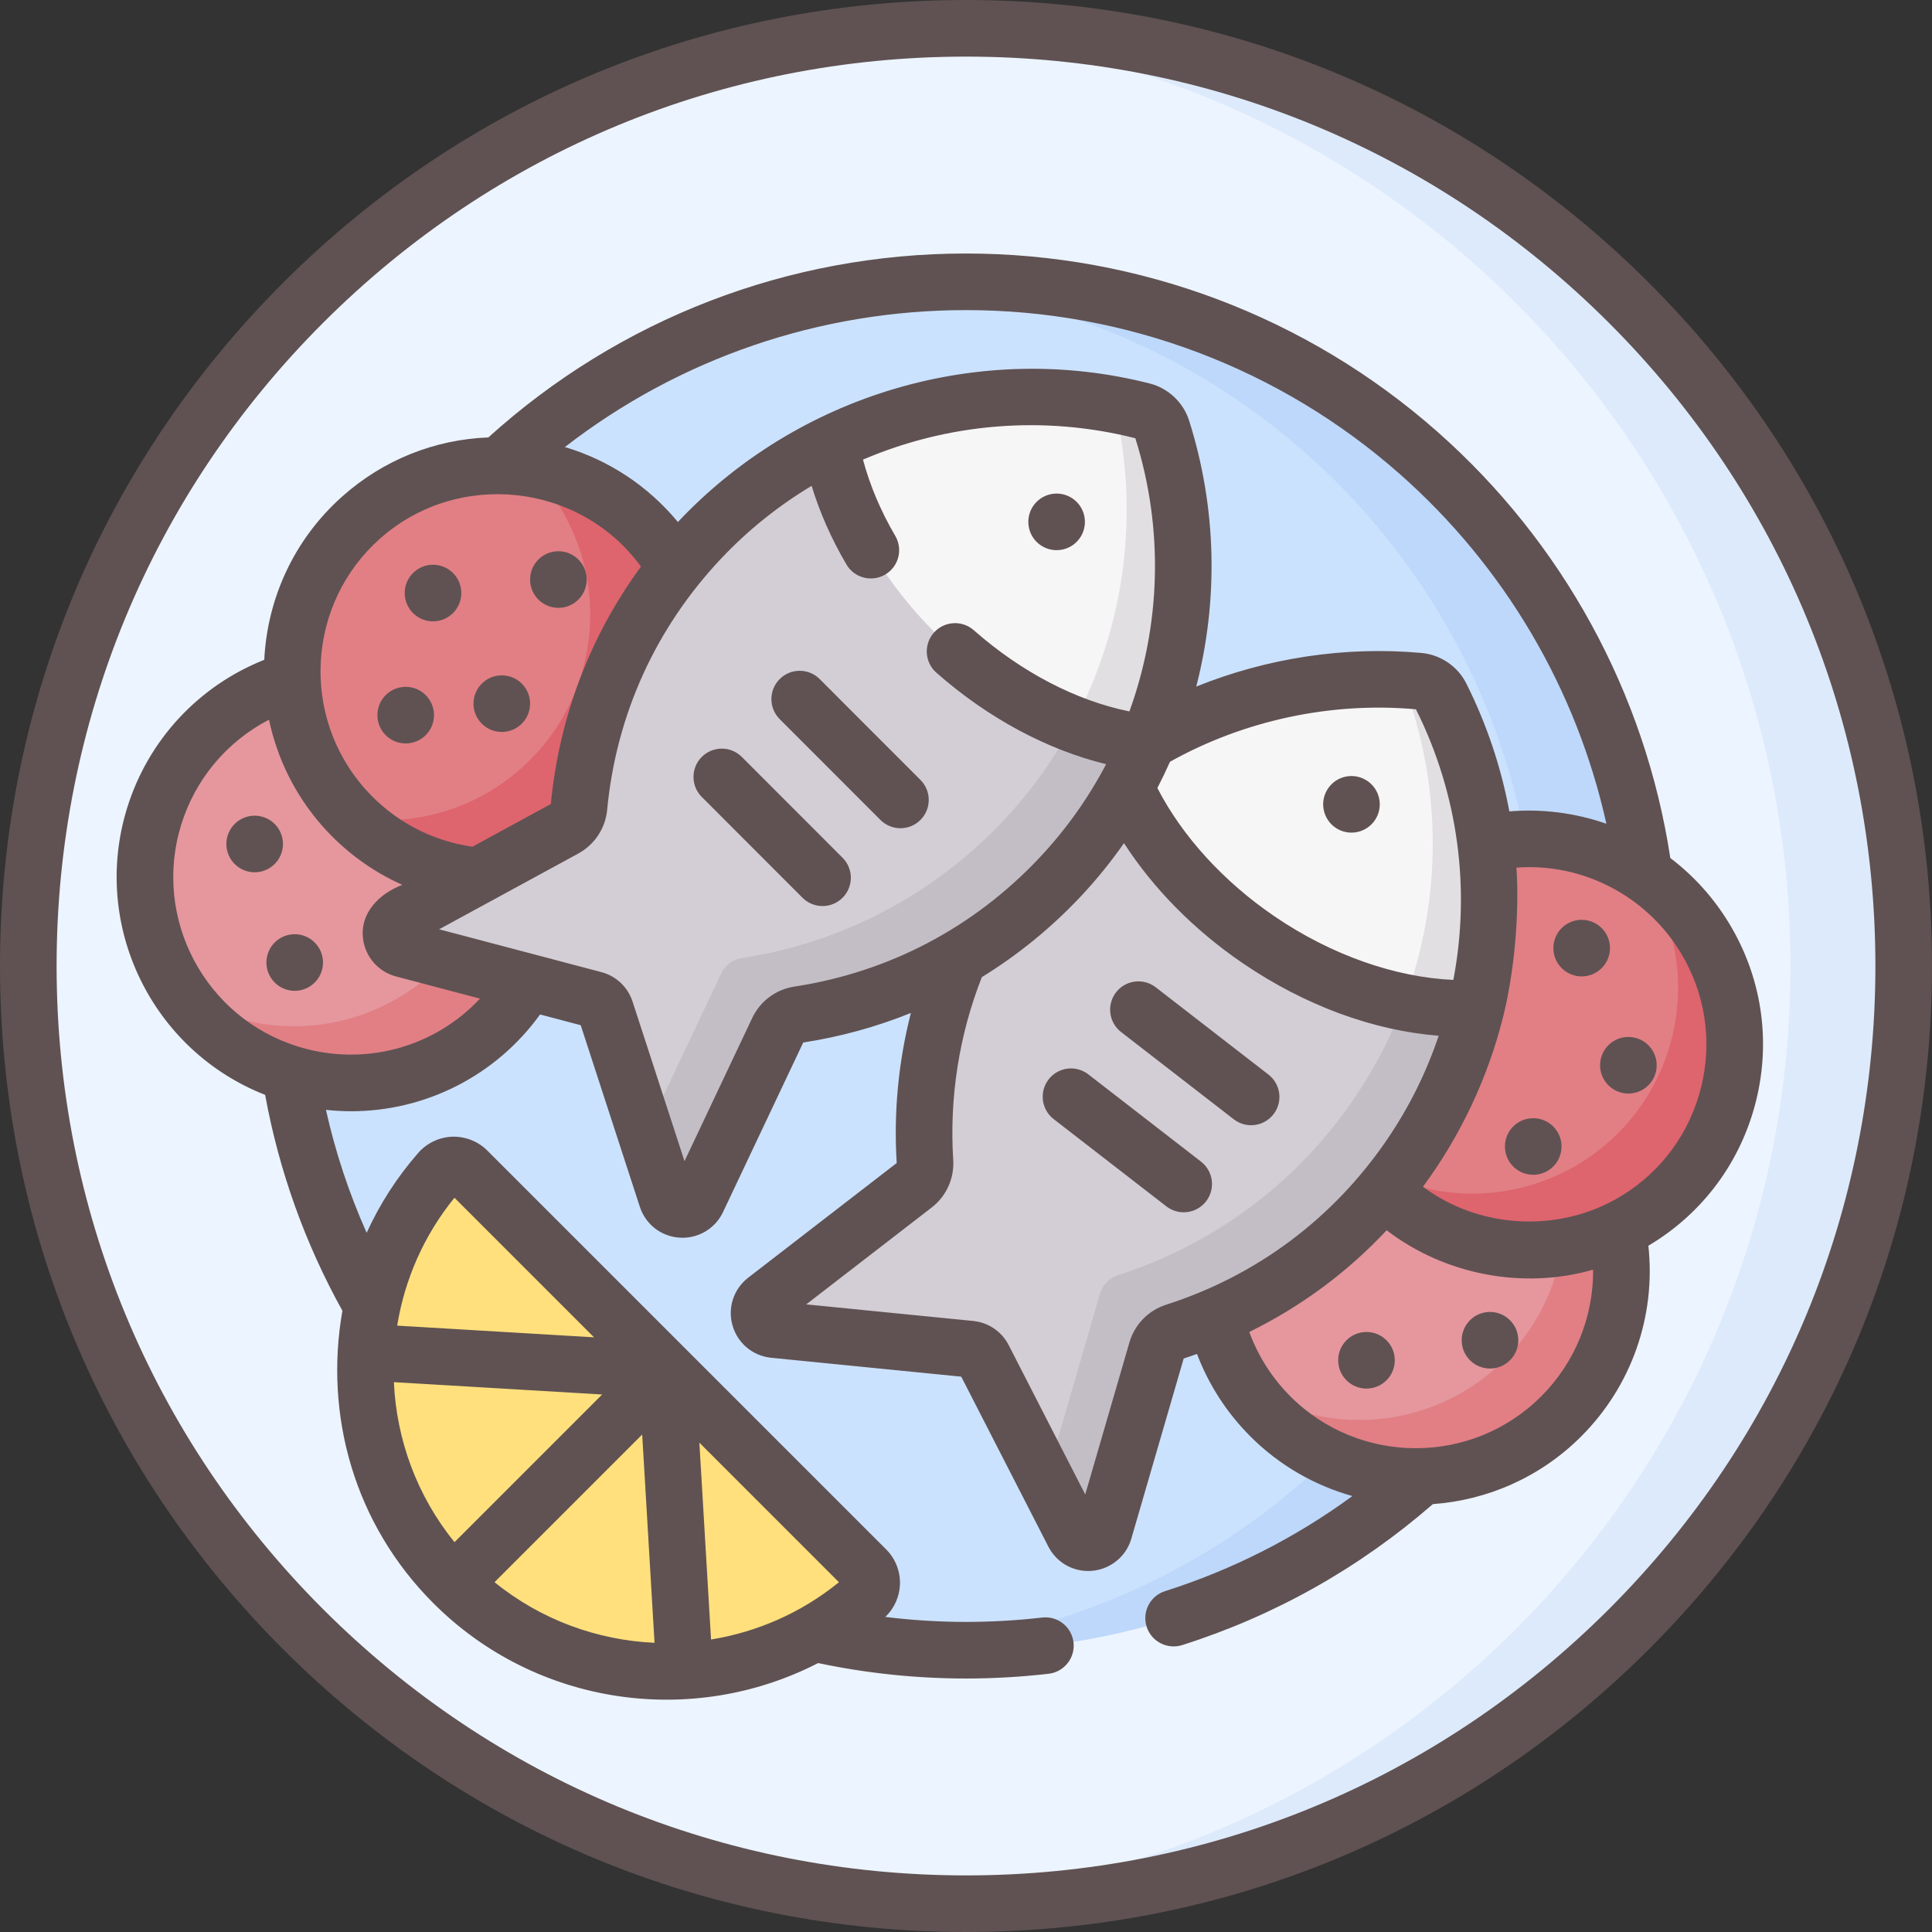 <?xml version="1.0"?>
<svg xmlns="http://www.w3.org/2000/svg" xmlns:xlink="http://www.w3.org/1999/xlink" xmlns:svgjs="http://svgjs.com/svgjs" version="1.1" width="512" height="512" x="0" y="0" viewBox="0 0 512 512" style="enable-background:new 0 0 512 512" xml:space="preserve" class=""><rect x="0" y="0" width="512" height="512" fill="#333333" stroke="none"/><g><g xmlns="http://www.w3.org/2000/svg"><g><g><g><circle cx="256" cy="256" fill="#ecf4ff" r="248.5" data-original="#ecf4ff" style="" class=""/><path d="m256 7.5c-5.038 0-10.036.168-15 .464 130.256 7.758 233.5 115.831 233.5 248.036s-103.244 240.278-233.5 248.036c4.964.296 9.962.464 15 .464 137.243 0 248.5-111.257 248.5-248.5s-111.257-248.5-248.5-248.5z" fill="#ddeafb" data-original="#ddeafb" style="" class=""/><circle cx="256" cy="256" fill="#cbe2ff" r="181.321" data-original="#cbe2ff" style="" class=""/><path d="m256 74.679c-5.052 0-10.053.217-15 .622 93.122 7.627 166.321 85.61 166.321 180.699s-73.199 173.072-166.321 180.699c4.947.405 9.948.622 15 .622 100.141 0 181.321-81.181 181.321-181.321s-81.18-181.321-181.321-181.321z" fill="#bed8fb" data-original="#bed8fb" style="" class=""/></g><g><g><circle cx="375.2" cy="336.815" fill="#e5979d" r="54.5" data-original="#e5979d" style="" class=""/><path d="m413.737 298.278c-2.567-2.567-5.33-4.817-8.235-6.765 14.202 21.183 11.952 50.122-6.765 68.839s-47.656 20.967-68.839 6.765c1.948 2.905 4.198 5.668 6.765 8.235 21.284 21.283 55.791 21.283 77.075 0 21.283-21.283 21.283-55.79-.001-77.074z" fill="#e17f85" data-original="#e17f85" style="" class=""/></g><g><circle cx="405.2" cy="276.815" fill="#e17f85" r="54.5" data-original="#e17f85" style="" class=""/><path d="m435.474 231.481c8.211 12.263 11.448 27.798 7.67 43.265-7.142 29.24-36.635 47.154-65.875 40.013-6.365-1.555-12.192-4.17-17.343-7.61 7.312 10.921 18.569 19.246 32.343 22.61 29.24 7.142 58.733-10.772 65.875-40.013 5.587-22.875-4.162-45.902-22.67-58.265z" fill="#de646e" data-original="#de646e" style="" class=""/></g></g><g><g><circle cx="92.914" cy="232.456" fill="#e5979d" r="54.5" data-original="#e5979d" style="" class=""/><path d="m123.197 187.142c8.803 13.167 11.828 30.038 6.803 46.355-8.859 28.767-39.36 44.904-68.127 36.045-5.184-1.597-9.951-3.905-14.243-6.771 6.716 10.046 16.794 17.938 29.243 21.771 28.766 8.859 59.268-7.278 68.127-36.045 7.262-23.582-2.282-48.32-21.803-61.355z" fill="#e17f85" data-original="#e17f85" style="" class=""/></g><g><circle cx="131.918" cy="177.879" fill="#e17f85" r="54.5" data-original="#e17f85" style="" class=""/><path d="m172.668 141.689c-8.805-9.914-20.417-15.852-32.577-17.689.88.865 1.745 1.753 2.577 2.689 19.987 22.506 17.945 56.952-4.56 76.939-12.591 11.183-28.919 15.464-44.363 13.13 20.265 19.935 52.794 21.025 74.363 1.87 22.505-19.986 24.547-54.433 4.56-76.939z" fill="#de646e" data-original="#de646e" style="" class=""/></g></g><g><g><g><path d="m306.521 357.818c.678-2.333 2.474-4.169 4.787-4.911 24.596-7.892 46.843-23.736 62.515-46.738 8.322-12.215 14.088-25.417 17.418-38.973 3.428-13.954-4.107-26.288-5.71-40.303s-1.079-28.886-7.452-41.583c-1.124-2.239.468-4.571-2.027-4.798-42.041-3.819-84.842 14.666-110.297 52.027-15.671 23.001-22.276 49.504-20.62 75.281.156 2.425-.896 4.768-2.819 6.252l-39.441 30.452c-3.139 2.424-1.702 7.439 2.245 7.831l52.053 5.175c1.482.147 2.788 1.037 3.467 2.362l23.864 46.549c1.809 3.529 7.003 3.032 8.11-.776z" fill="#d3ced5" data-original="#d3ced5" style="" class=""/><g><path d="m378.079 185.31c-1.124-2.239.468-4.571-2.027-4.797-1.477-.135-2.955-.234-4.433-.313 13.707 35.579 10.298 77.075-12.796 110.97-15.671 23.002-37.919 38.847-62.515 46.738-2.313.742-4.109 2.578-4.787 4.911l-13.908 47.849c-.133.459-.329.867-.568 1.229l7.458 14.548c1.809 3.529 7.003 3.032 8.11-.776l13.908-47.849c.678-2.333 2.474-4.169 4.787-4.911 24.596-7.892 46.843-23.736 62.515-46.738 8.322-12.215 14.088-25.416 17.418-38.973.296-1.203-.05-2.303.194-3.509 5.41-26.756-1.159-54.081-13.356-78.379z" fill="#c3bec6" data-original="#c3bec6" style=""/></g><path d="m376.038 180.511c-28.291-2.566-56.921 4.975-80.382 21.564 5.811 16.961 19.037 34.122 37.946 47.005s39.719 18.912 57.631 18.114c6.854-27.904-.05-52.144-12.79-77.534-1.128-2.247.099-8.922-2.405-9.149z" fill="#f7f6f7" data-original="#f7f6f7" style="" class=""/><path d="m394.662 236.451c-.394-8.475-.642-27.398-12.777-51.958-1.127-2.243-3.341-3.752-5.841-3.981-1.475-.134-2.95-.233-4.426-.312 10.414 27.031 10.936 57.475.464 85.408 6.589 1.316 13.036 1.858 19.142 1.587.063-.256.126-.512.187-.768-.024-1.529 3.254-8.663 3.251-29.976z" fill="#e2dfe3" data-original="#e2dfe3" style="" class=""/></g></g><g><g><g><path d="m206.135 272.965c1.039-2.196 3.103-3.725 5.504-4.092 25.535-3.899 50.01-16.022 69.125-36.252 10.151-10.743 17.934-22.866 23.368-35.725 5.511-13.041 2.441-25.695 3.139-39.578.718-14.297 2.311-27.716-2.035-41.46-.755-2.388.048-6.339-2.38-6.957-40.906-10.426-86.094 1.051-117.142 33.91-19.115 20.23-29.832 45.353-32.278 71.068-.23 2.419-1.639 4.566-3.773 5.727l-43.763 23.826c-3.484 1.896-2.858 7.076.977 8.088l50.578 13.35c1.44.38 2.588 1.465 3.049 2.881l16.194 49.74c1.228 3.771 6.434 4.103 8.13.517z" fill="#d3ced5" data-original="#d3ced5" style="" class=""/><g><path d="m302.835 114.715c-.755-2.389 2.45-5.194.023-5.813-2.498-.637-5.012-1.188-7.538-1.662 9.033 38.076-.671 79.812-29.555 110.382-19.115 20.23-43.59 32.354-69.125 36.252-2.402.367-4.466 1.896-5.504 4.092l-20.031 42.346 5.593 17.181c1.228 3.771 6.434 4.103 8.13.518l21.307-45.044c1.039-2.196 3.103-3.725 5.504-4.092 25.535-3.898 50.01-16.021 69.125-36.252 10.151-10.743 17.934-22.866 23.368-35.724 11.188-26.473 7.269-55.094-1.297-82.184z" fill="#c3bec6" data-original="#c3bec6" style=""/></g><path d="m302.844 108.898c-27.528-7.012-56.991-4.099-82.782 8.567 3.053 17.667 13.395 36.705 30.026 52.42s36.225 24.961 54.036 27.008c11.185-26.467 12.424-56.048 3.864-83.134-.757-2.397-2.707-4.24-5.144-4.861z" fill="#f7f6f7" data-original="#f7f6f7" style="" class=""/><path d="m313.565 148.076c-.457-1.188 1.214-8.705-4.576-30.965-.319-1.122-.648-2.241-1-3.354-.758-2.396-2.708-4.238-5.144-4.858-.004-.001-.009-.002-.013-.004-1.124-.285-2.252-.55-3.381-.802-1.362-.304-2.731-.582-4.1-.848-.01-.002-.02-.004-.03-.006 6.693 28.215 3.087 58.435-10.976 84.636 6.674 2.584 13.34 4.277 19.773 5.018 5.913-14.016 9.831-30.771 9.447-48.817z" fill="#e2dfe3" data-original="#e2dfe3" style="" class=""/></g></g></g></g><g><g><path d="m229.549 415.919c2.053 2.053 1.923 5.41-.261 7.323-31.397 27.496-79.181 26.273-109.121-3.667s-31.163-77.724-3.667-109.121c1.913-2.184 5.27-2.314 7.323-.261z" fill="#ffe07d" data-original="#ffe07d" style="" class=""/></g></g></g></g><path d="m112.495 195.129c3.097-2.75 3.378-7.491.628-10.588-2.75-3.098-7.491-3.378-10.588-.628-3.097 2.751-3.378 7.491-.628 10.589 2.75 3.097 7.491 3.378 10.588.627zm-37.839 30.742c1.219-3.959-1.002-8.156-4.96-9.375-3.959-1.22-8.156 1.001-9.375 4.96s1.002 8.156 4.96 9.375c3.958 1.22 8.156-1.001 9.375-4.96zm282.1-20.086c-4.07.771-6.744 4.696-5.972 8.766s4.696 6.743 8.765 5.973c4.07-.771 6.744-4.696 5.972-8.766-.771-4.07-4.695-6.744-8.765-5.973zm-218.797-13.704c3.097-2.75 3.378-7.49.628-10.588-2.751-3.097-7.491-3.378-10.588-.627-3.097 2.75-3.378 7.49-.628 10.588 2.75 3.097 7.491 3.378 10.588.627zm15-32.889c3.097-2.75 3.378-7.49.628-10.588-2.751-3.097-7.491-3.378-10.588-.627-3.097 2.75-3.378 7.49-.628 10.588 2.751 3.097 7.491 3.378 10.588.627zm-33.227 3.58c3.097-2.751 3.378-7.491.628-10.588-2.751-3.098-7.491-3.379-10.588-.628-3.097 2.75-3.378 7.491-.628 10.588 2.75 3.098 7.491 3.378 10.588.628zm269.828 187.102c-2.929 2.929-2.929 7.678 0 10.606 2.929 2.929 7.678 2.929 10.607 0s2.929-7.678 0-10.606c-2.93-2.929-7.678-2.929-10.607 0zm36.889-96.837c.983-4.024-1.482-8.083-5.506-9.065-4.024-.983-8.083 1.482-9.065 5.506-.983 4.024 1.482 8.083 5.506 9.065 4.023.983 8.082-1.482 9.065-5.506zm-18.347 43.507c-4.024-.982-8.083 1.482-9.065 5.507-.983 4.023 1.482 8.082 5.506 9.065 4.024.982 8.083-1.482 9.065-5.507.983-4.023-1.482-8.082-5.506-9.065zm25.216-21.528c-4.024-.983-8.083 1.482-9.065 5.506s1.482 8.082 5.506 9.065c4.024.982 8.083-1.482 9.065-5.507.983-4.023-1.482-8.082-5.506-9.064zm3.702-200.036c-48.352-48.351-112.64-74.98-181.02-74.98s-132.667 26.629-181.02 74.98c-48.351 48.352-74.98 112.64-74.98 181.02s26.629 132.668 74.98 181.02c48.353 48.351 112.64 74.98 181.02 74.98s132.668-26.629 181.02-74.98 74.98-112.64 74.98-181.02-26.629-132.668-74.98-181.02zm-10.607 351.433c-45.518 45.519-106.039 70.587-170.413 70.587s-124.894-25.068-170.413-70.587-70.587-106.039-70.587-170.413 25.068-124.894 70.587-170.413 106.039-70.587 170.413-70.587 124.895 25.068 170.413 70.587 70.587 106.039 70.587 170.413-25.068 124.895-70.587 170.413zm31.778-181.784c-4.121-6.785-9.4-12.593-15.542-17.248-6.643-43.65-28.518-83.705-61.853-113.085-34.472-30.384-78.792-47.116-124.796-47.116-46.996 0-91.822 17.294-126.58 48.741-14.293.552-27.838 5.979-38.67 15.602-12.953 11.503-19.928 27.26-20.715 43.333-17.4 6.91-30.802 21.268-36.373 39.356-9.602 31.168 6.712 64.229 36.606 75.94 3.671 20.115 10.551 39.325 20.473 57.209-4.872 27.763 3.179 56.575 24.121 77.518 27.231 27.231 68.592 33.002 101.949 15.851 12.816 2.703 25.982 4.091 39.188 4.091 7.318 0 14.689-.424 21.908-1.259 4.114-.476 7.064-4.197 6.588-8.312-.476-4.114-4.198-7.068-8.312-6.588-6.648.77-13.439 1.159-20.184 1.159-7.16 0-14.303-.452-21.377-1.319 2.358-2.257 3.773-5.369 3.881-8.64.113-3.441-1.217-6.812-3.652-9.246l-105.726-105.727c-2.435-2.435-5.811-3.745-9.248-3.651-3.454.115-6.742 1.673-9.021 4.275-5.7 6.509-10.257 13.658-13.684 21.19-4.675-10.469-8.284-21.357-10.79-32.577 2.232.242 4.462.365 6.68.365 19.603 0 38.296-9.329 50.063-25.646l10.773 2.844 15.667 48.125c1.517 4.658 5.656 7.869 10.545 8.18 4.838.307 9.405-2.341 11.497-6.777l21.259-44.943c9.911-1.521 19.452-4.166 28.526-7.827-3.305 12.922-4.596 26.4-3.754 39.764l-39.357 30.388c-3.869 2.991-5.5 7.963-4.154 12.666 1.346 4.706 5.364 8.065 10.25 8.561l50.363 5.003 23.084 45.036c2.059 4.016 6.117 6.467 10.557 6.466 5.278-.001 9.977-3.486 11.43-8.564l13.877-47.74c1.189-.383 2.359-.802 3.531-1.216 3.09 8.157 7.89 15.599 14.135 21.846 7.779 7.778 17.131 13.04 27.04 15.812-15.085 11.044-31.72 19.503-49.651 25.207-3.947 1.256-6.129 5.474-4.874 9.421 1.269 3.992 5.561 6.102 9.421 4.874 24.576-7.818 46.91-20.393 66.439-37.365 14.335-1.042 28.376-7.013 39.313-17.949 13.373-13.373 19.816-31.921 17.792-50.524 14.419-8.552 24.606-22.313 28.589-38.598 3.936-16.092 1.367-32.749-7.232-46.906zm-235.863 174.675c-10.052 8.177-21.777 13.213-33.894 15.18l-3.093-52.167zm-48.869 16.053c-15.141-.679-30.079-6.062-42.403-16.065l39.13-39.13zm-53.021-117.943 36.986 36.986-52.165-3.094c1.966-12.116 7.002-23.84 15.179-33.892zm39.141 52.141-39.13 39.131c-10.002-12.323-15.385-27.263-16.065-42.403zm96.421-287.375c42.35 0 83.147 15.402 114.879 43.369 27.778 24.483 46.91 57.011 54.825 92.75-8.244-2.875-17.124-4.007-25.71-3.27-2.166-11.628-5.958-23.05-11.412-33.915-2.268-4.515-6.806-7.608-11.854-8.074-20.243-1.833-40.892 1.314-59.709 8.908 5.88-22.812 5.469-47.213-1.883-70.465-1.526-4.825-5.521-8.599-10.426-9.85-45.266-11.546-93.417 3.053-125.059 36.703-7.91-9.554-18.318-16.406-29.95-19.862 30.334-23.504 67.515-36.294 106.299-36.294zm129.151 177.502c-15.471-.679-32.401-6.632-47.33-16.801-13.567-9.24-24.49-21.23-31.105-34.048 1.186-2.292 2.304-4.612 3.347-6.965 19.66-10.974 42.699-15.918 65.175-13.901 11.28 22.536 14.488 47.767 9.913 71.715zm-284.44-116.946c20.529-18.23 52.824-14.927 69.15 7.408-13.482 18.402-21.672 39.874-23.881 62.93l-20.789 11.316c-10.974-1.575-20.997-6.956-28.414-15.3-17.208-19.379-15.444-49.145 3.934-66.354zm-21.633 134.636c-24.766-7.63-38.708-33.982-31.08-58.745 3.754-12.192 12.199-22.16 23.297-27.906 2.142 10.2 6.866 19.996 14.269 28.332 5.923 6.664 13.108 11.89 21.067 15.442-6.036 2.279-11.258 7.382-10.432 14.213.588 4.863 4.028 8.813 8.765 10.063l22.239 5.87c-12.058 12.917-30.597 18.13-48.125 12.731zm131.429-15.913c-4.877.746-9.045 3.848-11.151 8.299l-17.954 37.955-13.767-42.285c-1.256-3.855-4.347-6.774-8.266-7.81l-42.995-11.349 36.878-20.075c4.324-2.355 7.185-6.693 7.652-11.604 2.394-25.168 12.858-48.207 30.263-66.626 7.153-7.571 15.22-13.997 23.919-19.213 2.134 7.004 5.206 13.981 9.229 20.842 2.116 3.609 6.742 4.741 10.264 2.676 3.573-2.096 4.771-6.69 2.676-10.264-3.868-6.596-6.766-13.481-8.552-20.205 22.414-9.593 47.747-11.858 72.173-5.664 7.57 24.042 6.742 49.469-1.572 72.395-14.138-2.875-28.587-10.382-41.246-21.526-3.108-2.736-7.847-2.436-10.585.673-2.737 3.109-2.436 7.849.673 10.585 13.677 12.042 29.342 20.434 44.991 24.25-4.714 8.978-10.671 17.391-17.822 24.959-17.352 18.361-39.683 30.143-64.808 33.987zm98.514 84.309c-4.693 1.505-8.319 5.224-9.703 9.959l-11.719 40.316-20.292-39.588c-1.851-3.593-5.358-5.98-9.396-6.388l-44.248-4.396 33.235-25.662c3.903-3.009 6.04-7.75 5.716-12.668-1.052-16.467 1.574-33.143 7.588-48.393 9.447-5.815 18.184-12.89 26.013-21.177 4.272-4.521 8.147-9.321 11.658-14.329 7.764 12.03 18.624 23.062 31.504 31.836 16.433 11.192 34.513 17.831 51.892 19.205-3.234 9.609-7.784 18.859-13.648 27.463-14.268 20.947-34.534 36.1-58.6 43.822zm99.416 24.278c-18.326 18.328-48.146 18.328-66.473 0-4.865-4.864-8.556-10.688-10.889-17.064 13.702-6.729 25.972-15.806 36.41-26.954 15.312 11.772 36.106 15.806 54.708 10.438.102 12.476-4.753 24.577-13.756 33.58zm42.417-82.075c-2.978 12.195-10.526 22.5-21.255 29.017-16.211 9.846-37.443 8.759-52.497-2.495 9.974-13.507 17.153-28.841 21.152-44.669 3.074-12.166 4.426-27.541 3.622-39.895 17.43-1.315 34.345 7.422 43.495 22.487 6.518 10.731 8.465 23.357 5.483 35.555zm-132.569 19.869-29.867-23.129c-3.274-2.537-7.986-1.939-10.521 1.338-2.536 3.274-1.938 7.985 1.338 10.521l29.867 23.129c3.249 2.52 7.97 1.956 10.521-1.338 2.536-3.274 1.938-7.985-1.338-10.521zm-121.695-107.25c-2.928-2.931-7.677-2.932-10.607-.005-2.93 2.928-2.932 7.677-.004 10.606l26.7 26.723c2.928 2.93 7.676 2.932 10.606.005 2.931-2.928 2.933-7.677.005-10.606zm83.639-54.795c4.141-.117 7.402-3.568 7.284-7.709s-3.569-7.402-7.71-7.284c-4.14.117-7.402 3.568-7.284 7.709s3.57 7.402 7.71 7.284zm76.602 209.389c-2.929 2.93-2.929 7.678 0 10.606 2.929 2.93 7.678 2.93 10.607 0 2.929-2.929 2.929-7.677 0-10.606s-7.678-2.929-10.607 0zm-139.597-175.22c-2.928-2.931-7.676-2.932-10.606-.005-2.93 2.928-2.933 7.677-.005 10.606l26.699 26.724c2.928 2.93 7.676 2.933 10.606.005s2.933-7.677.005-10.606zm-136.926 67.944c-3.959-1.22-8.156 1.001-9.375 4.96s1.002 8.156 4.96 9.375c3.959 1.22 8.156-1.002 9.375-4.96 1.219-3.959-1.002-8.156-4.96-9.375zm255.844 36.86-29.867-23.129c-3.274-2.538-7.986-1.938-10.521 1.338-2.536 3.274-1.938 7.985 1.338 10.521l29.867 23.129c3.249 2.52 7.97 1.956 10.521-1.338 2.536-3.274 1.938-7.985-1.338-10.521z" fill="#605252" data-original="#000000" style="" class=""/></g></g></svg>
